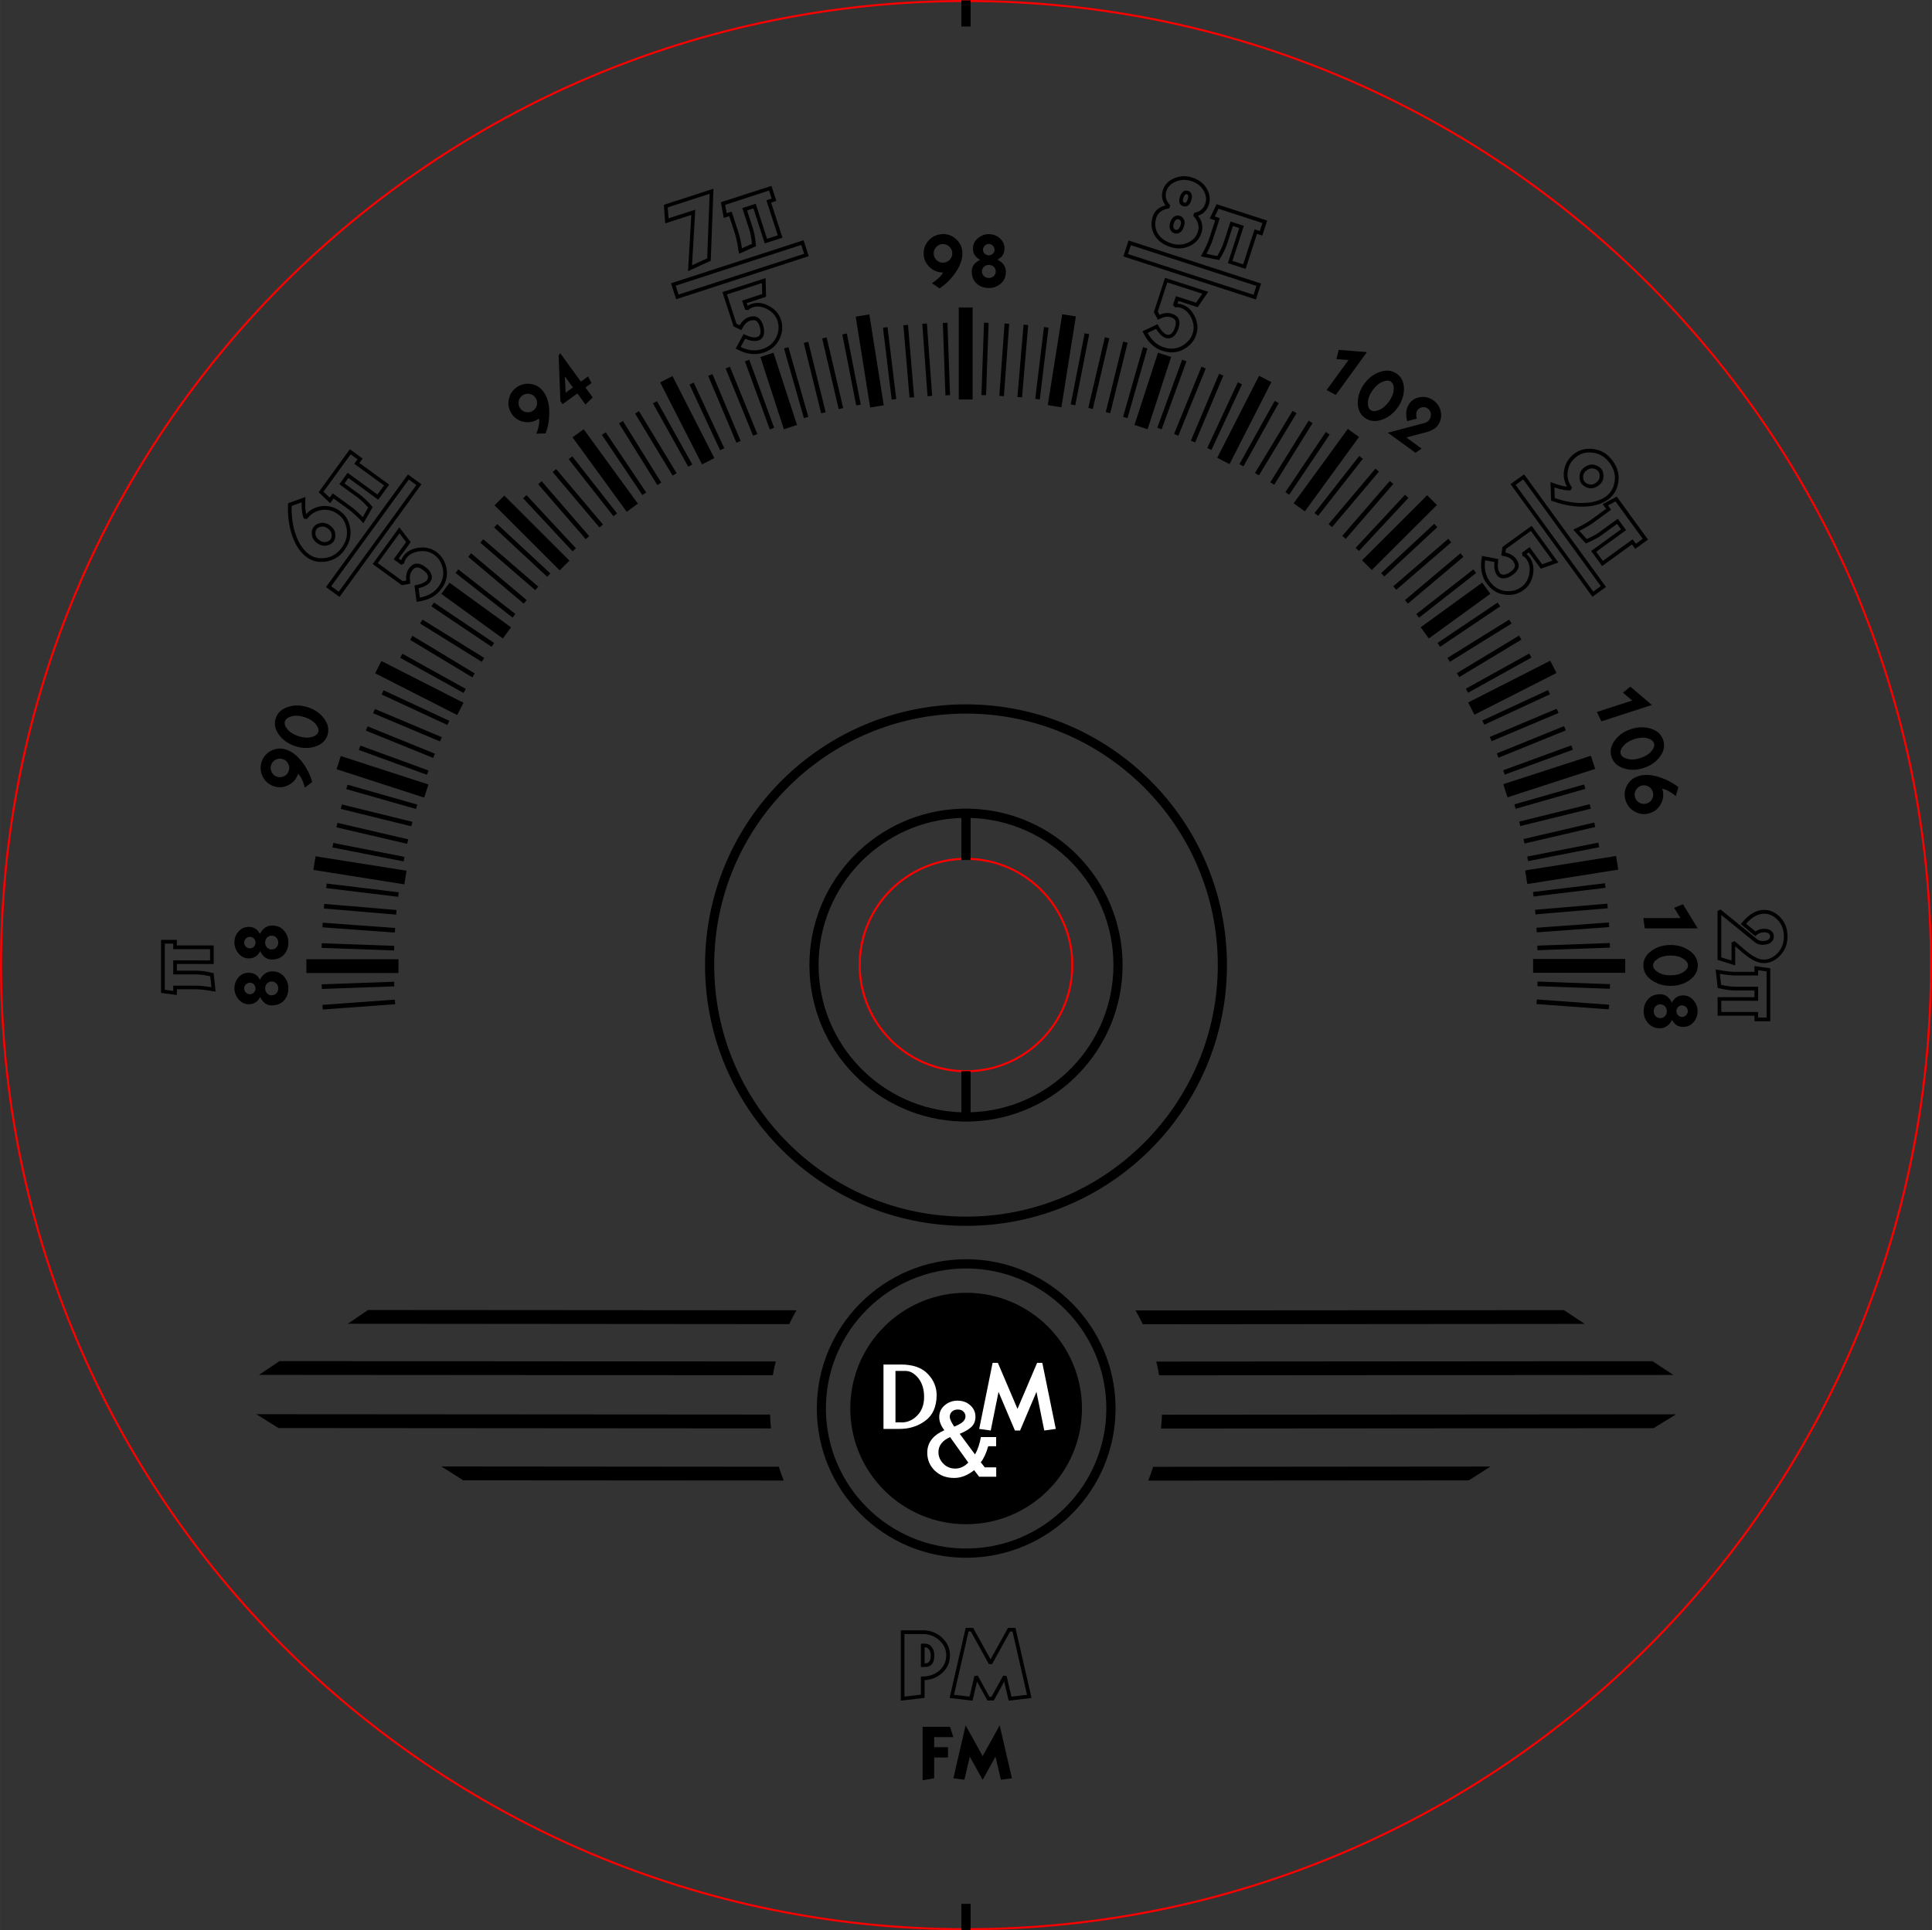 <?xml version="1.0" encoding="UTF-8"?>
<!DOCTYPE svg PUBLIC "-//W3C//DTD SVG 1.1//EN" "http://www.w3.org/Graphics/SVG/1.1/DTD/svg11.dtd">
<!-- Creator: CorelDRAW 2017 -->
<svg xmlns="http://www.w3.org/2000/svg" xml:space="preserve" width="2.916in" height="2.914in" version="1.1" style="shape-rendering:geometricPrecision; text-rendering:geometricPrecision; image-rendering:optimizeQuality; fill-rule:evenodd; clip-rule:evenodd"
viewBox="0 0 267.86 267.68"
 xmlns:xlink="http://www.w3.org/1999/xlink">
 <rect x="0" y="0" width="267.86" height="267.68" fill="#333333" stroke="none"/>
 <defs>
  <style type="text/css">
   <![CDATA[
    .str0 {stroke:red;stroke-width:0.28;stroke-miterlimit:2.613}
    .fil0 {fill:none}
    .fil1 {fill:black}
    .fil2 {fill:white}
   ]]>
  </style>
 </defs>
 <g id="Layer_x0020_1">
  <path class="fil0 str0" d="M133.93 0.14c-73.84,0 -133.79,59.91 -133.79,133.7 0,73.79 59.95,133.7 133.79,133.7 73.84,0 133.79,-59.91 133.79,-133.7 0,-73.79 -59.95,-133.7 -133.79,-133.7z"/>
  <path class="fil0 str0" d="M133.93 119.1c-8.14,0 -14.74,6.6 -14.74,14.73 0,8.13 6.61,14.73 14.74,14.73 8.14,0 14.74,-6.6 14.74,-14.73 0,-8.13 -6.61,-14.73 -14.74,-14.73z"/>
  <path class="fil1" d="M133.93 97.68c19.97,0 36.18,16.2 36.18,36.16 0,19.96 -16.21,36.16 -36.18,36.16 -19.97,0 -36.18,-16.2 -36.18,-36.16 0,-19.96 16.21,-36.16 36.18,-36.16zm0 1.28c-19.27,0 -34.91,15.63 -34.91,34.88 0,19.25 15.64,34.88 34.91,34.88 19.27,0 34.91,-15.63 34.91,-34.88 0,-19.25 -15.64,-34.88 -34.91,-34.88zm-0.64 56.57c-11.69,-0.34 -21.07,-9.93 -21.07,-21.69 0,-11.76 9.38,-21.35 21.07,-21.69l0 -0.01 1.28 0 0 0.01c11.69,0.34 21.07,9.93 21.07,21.69 0,11.76 -9.38,21.35 -21.07,21.69l0 0.01 -1.28 0 0 -0.01zm0 -42.1c-10.98,0.34 -19.8,9.35 -19.8,20.41 0,11.06 8.81,20.07 19.8,20.41l0 -5.7 1.28 0 0 5.7c10.98,-0.34 19.8,-9.35 19.8,-20.41 0,-11.06 -8.81,-20.07 -19.8,-20.41l0 5.84 -1.28 0 0 -5.84zm0 -113.38l1.28 0 0 3.62 -1.28 0 0 -3.62zm0 263.97l1.28 0 0 3.62 -1.28 0 0 -3.62zm92.04 -131.03l0 1.91 -12.77 0 0 -1.91 12.77 0zm-2.27 -5.06l0.05 0.64 -10.04 0.73 -0.05 -0.64 10.04 -0.73zm0.13 2.85l0.02 0.64 -10.05 0.36 -0.02 -0.64 10.05 -0.36zm-0.08 8.55l-0.05 0.64 -10.04 -0.73 0.05 -0.64 10.04 0.73zm0.11 -2.85l-0.02 0.64 -10.05 -0.36 0.02 -0.64 10.05 0.36zm0.84 -17.77l0.3 1.89 -12.61 2 -0.3 -1.89 12.61 -2zm-3.03 -4.64l0.15 0.62 -9.81 2.29 -0.15 -0.62 9.81 -2.29zm0.57 2.79l0.12 0.63 -9.86 1.93 -0.12 -0.63 9.86 -1.93zm1.26 8.46l0.05 0.64 -10.03 0.85 -0.05 -0.64 10.03 -0.85zm-0.34 -2.83l0.08 0.63 -9.98 1.21 -0.08 -0.63 9.98 -1.21zm-1.95 -17.68l0.59 1.82 -12.15 3.94 -0.59 -1.82 12.15 -3.94zm-3.72 -4.11l0.24 0.59 -9.33 3.79 -0.24 -0.59 9.33 -3.79zm1 2.67l0.22 0.6 -9.44 3.45 -0.22 -0.6 9.44 -3.45zm2.56 8.16l0.15 0.62 -9.78 2.41 -0.15 -0.62 9.78 -2.41zm-0.78 -2.74l0.18 0.61 -9.67 2.76 -0.18 -0.61 9.67 -2.76zm-4.7 -17.16l0.87 1.7 -11.38 5.79 -0.87 -1.7 11.38 -5.79zm-4.32 -3.48l0.33 0.55 -8.62 5.2 -0.33 -0.55 8.62 -5.21zm1.41 2.48l0.31 0.56 -8.79 4.88 -0.31 -0.56 8.79 -4.88zm3.81 7.66l0.25 0.59 -9.28 3.91 -0.25 -0.59 9.28 -3.91zm-1.2 -2.59l0.27 0.58 -9.12 4.23 -0.27 -0.58 9.12 -4.23zm-16.76 -27.02l1.35 1.35 -9.03 9.02 -1.35 -1.35 9.03 -9.02zm-5.18 -1.98l0.48 0.42 -6.59 7.61 -0.48 -0.42 6.59 -7.61zm2.11 1.92l0.47 0.43 -6.85 7.36 -0.47 -0.43 6.85 -7.36zm5.99 6.11l0.42 0.48 -7.62 6.58 -0.42 -0.48 7.62 -6.58zm-1.94 -2.09l0.43 0.47 -7.36 6.84 -0.43 -0.47 7.36 -6.84zm-11.98 -13.16l1.55 1.12 -7.51 10.32 -1.55 -1.12 7.51 -10.32zm-5.43 -1.14l0.54 0.34 -5.32 8.55 -0.54 -0.34 5.32 -8.55zm2.38 1.57l0.53 0.36 -5.61 8.34 -0.53 -0.36 5.61 -8.34zm6.87 5.09l0.49 0.41 -6.49 7.69 -0.49 -0.41 6.49 -7.69zm-2.24 -1.76l0.5 0.39 -6.2 7.91 -0.5 -0.39 6.2 -7.91zm-13.89 -11.12l1.71 0.87 -5.8 11.37 -1.71 -0.87 5.8 -11.37zm-5.54 -0.28l0.59 0.25 -3.91 9.27 -0.59 -0.25 3.91 -9.27zm2.6 1.18l0.58 0.27 -4.24 9.11 -0.58 -0.27 4.24 -9.11zm7.59 3.96l0.55 0.33 -5.21 8.61 -0.55 -0.33 5.21 -8.61zm-2.49 -1.39l0.56 0.31 -4.88 8.78 -0.56 -0.31 4.89 -8.78zm-29.45 -12.01l1.89 0.3 -2 12.6 -1.89 -0.3 2 -12.6zm-5.36 1.45l0.64 0.05 -0.85 10.03 -0.64 -0.05 0.85 -10.03zm2.83 0.32l0.63 0.08 -1.21 9.97 -0.63 -0.08 1.21 -9.97zm8.44 1.42l0.62 0.15 -2.29 9.8 -0.62 -0.15 2.29 -9.8zm-2.8 -0.55l0.63 0.12 -1.93 9.86 -0.63 -0.12 1.93 -9.86zm-89.19 36.14l1.13 -1.55 8.53 6.19 -1.13 1.55 -8.53 -6.19zm-2.95 4.11l0.34 -0.54 8.55 5.31 -0.34 0.54 -8.55 -5.31zm1.57 -2.38l0.36 -0.53 8.34 5.61 -0.36 0.53 -8.34 -5.61zm5.1 -6.87l0.41 -0.49 7.7 6.49 -0.41 0.49 -7.7 -6.49zm-1.76 2.24l0.39 -0.5 7.91 6.19 -0.39 0.5 -7.91 -6.2zm142.35 1.34l1.13 1.55 -8.53 6.19 -1.13 -1.55 8.53 -6.19zm-3.01 -4.07l0.41 0.49 -7.7 6.49 -0.41 -0.49 7.7 -6.49zm1.78 2.23l0.39 0.5 -7.91 6.2 -0.39 -0.5 7.91 -6.19zm4.96 6.97l0.34 0.54 -8.55 5.31 -0.34 -0.54 8.55 -5.31zm-1.59 -2.37l0.36 0.53 -8.34 5.61 -0.36 -0.53 8.34 -5.61zm-47.09 -34.65l1.82 0.59 -3.26 10.02 -1.82 -0.59 3.26 -10.02zm-4.83 -1.53l0.62 0.15 -2.41 9.77 -0.62 -0.15 2.41 -9.77zm2.75 0.76l0.61 0.18 -2.76 9.66 -0.61 -0.18 2.76 -9.66zm8.11 2.72l0.59 0.24 -3.8 9.32 -0.59 -0.24 3.8 -9.32zm-2.68 -0.98l0.6 0.22 -3.45 9.44 -0.6 -0.22 3.45 -9.44zm-58.48 -0.37l1.82 -0.59 3.26 10.02 -1.82 0.59 -3.26 -10.02zm-4.81 1.6l0.59 -0.24 3.8 9.32 -0.59 0.24 -3.8 -9.32zm2.67 -1l0.6 -0.22 3.45 9.44 -0.6 0.22 -3.45 -9.44zm8.16 -2.56l0.62 -0.15 2.41 9.77 -0.62 0.15 -2.41 -9.77zm-2.74 0.78l0.61 -0.18 2.76 9.66 -0.61 0.18 -2.76 -9.66zm9.94 -4.42l1.89 -0.3 2 12.6 -1.89 0.3 -2 -12.6zm-4.65 3.03l0.62 -0.15 2.29 9.8 -0.62 0.15 -2.29 -9.8zm2.79 -0.57l0.63 -0.12 1.93 9.86 -0.63 0.12 -1.93 -9.86zm8.47 -1.26l0.64 -0.05 0.85 10.03 -0.64 0.05 -0.85 -10.03zm-2.83 0.34l0.63 -0.08 1.21 9.97 -0.63 0.08 -1.21 -9.97zm-30.89 7.58l1.71 -0.87 5.8 11.37 -1.71 0.87 -5.8 -11.37zm-3.48 4.32l0.55 -0.33 5.21 8.61 -0.55 0.33 -5.21 -8.61zm2.48 -1.41l0.56 -0.31 4.89 8.78 -0.56 0.31 -4.89 -8.78zm7.66 -3.81l0.59 -0.25 3.91 9.27 -0.59 0.25 -3.91 -9.27zm-2.59 1.2l0.58 -0.27 4.24 9.11 -0.58 0.27 -4.24 -9.11zm-16.22 7.32l1.55 -1.12 7.51 10.32 -1.55 1.12 -7.51 -10.32zm-2.76 4.81l0.49 -0.41 6.49 7.69 -0.49 0.41 -6.49 -7.69zm2.23 -1.78l0.5 -0.39 6.2 7.91 -0.5 0.39 -6.2 -7.91zm6.97 -4.96l0.54 -0.34 5.32 8.55 -0.54 0.34 -5.32 -8.55zm-2.37 1.59l0.53 -0.36 5.61 8.34 -0.53 0.36 -5.61 -8.34zm-14.88 9.77l1.35 -1.35 9.03 9.02 -1.35 1.35 -9.03 -9.02zm-1.98 5.18l0.42 -0.48 7.62 6.58 -0.42 0.48 -7.62 -6.58zm1.92 -2.11l0.43 -0.47 7.36 6.84 -0.43 0.47 -7.36 -6.84zm6.11 -5.99l0.48 -0.42 6.59 7.61 -0.48 0.42 -6.59 -7.61zm-2.09 1.94l0.47 -0.43 6.85 7.36 -0.47 0.43 -6.85 -7.36zm60.4 -26.46l1.92 0 0 12.76 -1.92 0 0 -12.76zm-5.06 2.27l0.64 -0.05 0.73 10.04 -0.64 0.05 -0.73 -10.04zm2.85 -0.13l0.64 -0.02 0.36 10.04 -0.64 0.02 -0.36 -10.04zm8.56 0.08l0.64 0.05 -0.73 10.04 -0.64 -0.05 0.73 -10.04zm-2.85 -0.11l0.64 0.02 -0.36 10.04 -0.64 -0.02 0.36 -10.04zm-84.42 48.62l0.87 -1.7 11.38 5.79 -0.87 1.7 -11.38 -5.79zm-0.28 5.54l0.25 -0.59 9.28 3.91 -0.25 0.59 -9.28 -3.91zm1.18 -2.6l0.27 -0.58 9.12 4.23 -0.27 0.58 -9.12 -4.23zm3.96 -7.58l0.33 -0.55 8.62 5.21 -0.33 0.55 -8.62 -5.2zm-1.39 2.49l0.31 -0.56 8.79 4.88 -0.31 0.56 -8.79 -4.88zm-8.82 15.45l0.59 -1.82 12.15 3.94 -0.59 1.82 -12.15 -3.94zm0.59 5.51l0.15 -0.62 9.78 2.41 -0.15 0.62 -9.78 -2.41zm0.76 -2.75l0.18 -0.61 9.67 2.76 -0.18 0.61 -9.67 -2.76zm2.72 -8.11l0.24 -0.59 9.33 3.79 -0.24 0.59 -9.33 -3.79zm-0.98 2.68l0.22 -0.6 9.44 3.45 -0.22 0.6 -9.44 -3.45zm-7.27 30.94l0 -1.91 12.77 0 0 1.91 -12.77 0zm2.27 5.06l-0.05 -0.64 10.04 -0.73 0.05 0.64 -10.04 0.73zm-0.13 -2.85l-0.02 -0.64 10.05 -0.36 0.02 0.64 -10.05 0.36zm0.08 -8.55l0.05 -0.64 10.04 0.73 -0.05 0.64 -10.04 -0.73zm-0.11 2.85l0.02 -0.64 10.05 0.36 -0.02 0.64 -10.05 -0.36zm-1.14 -10.81l0.3 -1.89 12.61 2 -0.3 1.89 -12.61 -2zm1.45 5.35l0.05 -0.64 10.03 0.85 -0.05 0.64 -10.03 -0.85zm0.32 -2.83l0.08 -0.63 9.98 1.21 -0.08 0.63 -9.98 -1.21zm1.42 -8.43l0.15 -0.62 9.81 2.29 -0.15 0.62 -9.81 -2.29zm-0.55 2.8l0.12 -0.63 9.87 1.93 -0.12 0.63 -9.87 -1.93zm189.3 11.22l-7.35 0 -0.2 -1.43 5.15 0 -0.88 -1.43 1.23 -0.48 2.05 3.35zm-3.77 7.97c-1.02,0 -1.9,-0.27 -2.65,-0.81 -0.75,-0.54 -1.12,-1.22 -1.12,-2.03 0,-0.81 0.37,-1.48 1.12,-2.02 0.75,-0.54 1.63,-0.81 2.65,-0.81 1.02,0 1.9,0.27 2.65,0.81 0.75,0.54 1.12,1.22 1.12,2.02 0,0.81 -0.37,1.48 -1.12,2.03 -0.75,0.54 -1.63,0.81 -2.65,0.81zm2.42 -2.84c0,-0.34 -0.23,-0.66 -0.69,-0.94 -0.46,-0.29 -1.03,-0.43 -1.73,-0.43 -0.7,0 -1.28,0.14 -1.74,0.43 -0.46,0.29 -0.69,0.6 -0.69,0.94 0,0.35 0.23,0.66 0.69,0.95 0.46,0.29 1.04,0.43 1.74,0.43 0.7,0 1.28,-0.14 1.73,-0.43 0.46,-0.29 0.69,-0.6 0.69,-0.95zm1.32 6.36c0,0.59 -0.19,1.11 -0.57,1.53 -0.38,0.43 -0.85,0.64 -1.42,0.64 -0.71,0 -1.22,-0.32 -1.54,-0.97 -0.41,0.77 -0.98,1.16 -1.7,1.16 -0.68,0 -1.22,-0.24 -1.63,-0.71 -0.41,-0.47 -0.61,-1.02 -0.61,-1.63 0,-0.69 0.21,-1.26 0.62,-1.71 0.41,-0.45 0.97,-0.67 1.69,-0.67 0.68,0 1.22,0.39 1.6,1.17 0.34,-0.67 0.86,-1.01 1.56,-1.01 0.58,0 1.06,0.23 1.44,0.69 0.38,0.46 0.57,0.96 0.57,1.52zm-1.35 0c0,-0.22 -0.08,-0.41 -0.24,-0.57 -0.16,-0.16 -0.34,-0.24 -0.56,-0.24 -0.22,0 -0.4,0.08 -0.55,0.23 -0.15,0.16 -0.23,0.35 -0.23,0.57 0,0.23 0.08,0.42 0.23,0.57 0.15,0.16 0.33,0.23 0.55,0.23 0.21,0 0.4,-0.08 0.56,-0.24 0.16,-0.16 0.24,-0.35 0.24,-0.57zm-2.91 0c0,-0.27 -0.09,-0.49 -0.26,-0.68 -0.17,-0.18 -0.38,-0.28 -0.63,-0.28 -0.27,0 -0.49,0.09 -0.67,0.28 -0.17,0.18 -0.26,0.41 -0.26,0.68 0,0.27 0.09,0.5 0.26,0.68 0.18,0.18 0.4,0.27 0.67,0.27 0.24,0 0.45,-0.09 0.63,-0.27 0.17,-0.18 0.26,-0.41 0.26,-0.68zm-103.17 99.23l3.78 0 0.46 1.43 -2.65 0 0 1.4 1.92 0 0 1.43 -1.92 0 0 2.88 -1.6 0.28 0 -7.43zm8.3 7.34l-1.77 -3.2 -0.75 3.2 -1.53 -0.2 1.7 -7.34 2.36 4.27 2.36 -4.27 1.7 7.34 -1.53 0.2 -0.75 -3.2 -1.77 3.2zm92.79 -149.04l-6.99 2.27 -0.63 -1.3 4.9 -1.59 -1.28 -1.09 1.02 -0.84 2.99 2.55zm-1.13 8.74c-0.97,0.31 -1.9,0.33 -2.77,0.04 -0.88,-0.29 -1.44,-0.81 -1.69,-1.58 -0.25,-0.77 -0.1,-1.52 0.44,-2.27 0.54,-0.75 1.3,-1.28 2.27,-1.59 0.97,-0.32 1.9,-0.33 2.77,-0.05 0.88,0.28 1.44,0.81 1.69,1.58 0.25,0.77 0.1,1.53 -0.44,2.27 -0.54,0.75 -1.3,1.28 -2.27,1.59zm1.42 -3.45c-0.11,-0.33 -0.42,-0.55 -0.94,-0.69 -0.52,-0.13 -1.12,-0.09 -1.78,0.13 -0.67,0.22 -1.17,0.53 -1.52,0.95 -0.35,0.41 -0.47,0.79 -0.36,1.11 0.11,0.33 0.42,0.56 0.95,0.69 0.53,0.13 1.12,0.09 1.79,-0.13 0.66,-0.22 1.17,-0.53 1.51,-0.94 0.35,-0.41 0.47,-0.79 0.36,-1.11zm-3.92 7.96c-0.23,-0.7 -0.18,-1.38 0.16,-2.04 0.33,-0.66 0.85,-1.1 1.55,-1.33 0.82,-0.27 1.76,-0.24 2.81,0.08 1.05,0.32 1.98,0.79 2.79,1.43l-0.35 1.23c-0.75,-0.6 -1.39,-0.94 -1.89,-1 0.23,0.7 0.18,1.38 -0.16,2.04 -0.33,0.66 -0.84,1.1 -1.54,1.33 -0.7,0.23 -1.38,0.17 -2.04,-0.17 -0.66,-0.34 -1.1,-0.86 -1.33,-1.56zm1.31 -0.43c0.11,0.34 0.32,0.59 0.64,0.75 0.32,0.16 0.65,0.19 0.98,0.08 0.34,-0.11 0.59,-0.32 0.75,-0.64 0.16,-0.32 0.19,-0.65 0.08,-0.98 -0.11,-0.34 -0.32,-0.59 -0.64,-0.75 -0.32,-0.16 -0.64,-0.19 -0.98,-0.08 -0.34,0.11 -0.59,0.32 -0.75,0.64 -0.16,0.32 -0.19,0.64 -0.08,0.98zm-37.18 -61.76l-4.32 5.94 -1.27 -0.68 3.03 -4.16 -1.68 -0.13 0.33 -1.28 3.92 0.31zm4.23 7.73c-0.6,0.83 -1.34,1.38 -2.22,1.67 -0.88,0.29 -1.65,0.19 -2.3,-0.28 -0.65,-0.47 -0.98,-1.17 -0.98,-2.1 0,-0.92 0.3,-1.8 0.9,-2.62 0.6,-0.83 1.34,-1.38 2.22,-1.67 0.88,-0.29 1.64,-0.19 2.3,0.28 0.65,0.47 0.98,1.17 0.98,2.1 0,0.92 -0.3,1.8 -0.9,2.62zm-0.88 -3.62c-0.28,-0.2 -0.67,-0.2 -1.17,-0 -0.5,0.2 -0.96,0.58 -1.37,1.15 -0.41,0.57 -0.64,1.12 -0.67,1.66 -0.04,0.54 0.08,0.91 0.36,1.11 0.28,0.2 0.67,0.2 1.17,0 0.5,-0.2 0.96,-0.59 1.37,-1.15 0.41,-0.56 0.63,-1.12 0.67,-1.65 0.04,-0.54 -0.09,-0.91 -0.37,-1.11zm2.5 3.06c0.38,-0.53 0.91,-0.84 1.57,-0.93 0.66,-0.09 1.27,0.07 1.84,0.48 0.53,0.39 0.86,0.92 0.99,1.59 0.12,0.67 -0.02,1.29 -0.42,1.85 -0.26,0.36 -0.7,0.65 -1.31,0.87l-3.06 0.81 2.12 1.54 -0.85 0.58 -3.83 -2.78 4.99 -1.32c0.31,-0.06 0.56,-0.21 0.73,-0.44 0.2,-0.27 0.28,-0.56 0.24,-0.87 -0.04,-0.31 -0.18,-0.55 -0.42,-0.72 -0.23,-0.17 -0.48,-0.23 -0.76,-0.18 -0.28,0.04 -0.5,0.18 -0.66,0.4 -0.21,0.28 -0.24,0.68 -0.11,1.18l-1.33 0.34c-0.25,-0.98 -0.16,-1.78 0.28,-2.38zm-64.63 -23.54c0.74,0 1.37,0.26 1.9,0.78 0.53,0.52 0.79,1.15 0.79,1.89 0,0.86 -0.31,1.74 -0.94,2.65 -0.62,0.91 -1.36,1.64 -2.22,2.21l-1.06 -0.71c0.8,-0.53 1.32,-1.03 1.54,-1.49 -0.74,0 -1.37,-0.26 -1.9,-0.78 -0.53,-0.52 -0.79,-1.14 -0.79,-1.87 0,-0.74 0.26,-1.37 0.79,-1.89 0.53,-0.52 1.16,-0.78 1.9,-0.78zm0 1.39c-0.36,0 -0.66,0.13 -0.91,0.38 -0.25,0.25 -0.38,0.55 -0.38,0.91 0,0.36 0.13,0.66 0.38,0.91 0.25,0.25 0.55,0.38 0.91,0.38 0.36,0 0.66,-0.13 0.91,-0.38 0.25,-0.25 0.38,-0.55 0.38,-0.91 0,-0.36 -0.13,-0.66 -0.38,-0.91 -0.25,-0.25 -0.55,-0.38 -0.91,-0.38zm6.36 -1.37c0.6,0 1.11,0.19 1.53,0.57 0.43,0.38 0.64,0.85 0.64,1.41 0,0.71 -0.32,1.22 -0.97,1.54 0.77,0.41 1.16,0.98 1.16,1.7 0,0.68 -0.24,1.22 -0.71,1.63 -0.47,0.41 -1.02,0.61 -1.64,0.61 -0.69,0 -1.26,-0.21 -1.71,-0.62 -0.45,-0.41 -0.67,-0.97 -0.67,-1.69 0,-0.68 0.39,-1.22 1.17,-1.6 -0.67,-0.34 -1.01,-0.86 -1.01,-1.55 0,-0.58 0.23,-1.06 0.69,-1.44 0.46,-0.38 0.96,-0.57 1.52,-0.57zm0 1.35c-0.22,0 -0.41,0.08 -0.57,0.24 -0.16,0.16 -0.24,0.34 -0.24,0.56 0,0.22 0.08,0.4 0.23,0.55 0.16,0.15 0.35,0.23 0.57,0.23 0.23,0 0.42,-0.08 0.57,-0.23 0.16,-0.15 0.23,-0.33 0.23,-0.55 0,-0.21 -0.08,-0.4 -0.24,-0.56 -0.16,-0.16 -0.35,-0.24 -0.57,-0.24zm0 2.91c-0.27,0 -0.49,0.09 -0.68,0.26 -0.18,0.17 -0.28,0.38 -0.28,0.63 0,0.27 0.09,0.49 0.28,0.66 0.18,0.17 0.41,0.26 0.68,0.26 0.27,0 0.5,-0.09 0.68,-0.26 0.18,-0.17 0.27,-0.4 0.27,-0.66 0,-0.24 -0.09,-0.45 -0.27,-0.63 -0.18,-0.17 -0.41,-0.26 -0.68,-0.26zm-100.83 68.93c0.23,-0.7 0.67,-1.22 1.33,-1.56 0.66,-0.34 1.34,-0.39 2.04,-0.17 0.82,0.27 1.56,0.84 2.23,1.71 0.67,0.87 1.14,1.8 1.41,2.79l-1 0.79c-0.26,-0.93 -0.58,-1.57 -0.95,-1.92 -0.23,0.7 -0.67,1.22 -1.33,1.56 -0.66,0.34 -1.33,0.4 -2.02,0.17 -0.7,-0.23 -1.22,-0.67 -1.55,-1.33 -0.33,-0.66 -0.39,-1.34 -0.16,-2.04zm1.32 0.43c-0.11,0.34 -0.08,0.66 0.08,0.98 0.16,0.32 0.41,0.53 0.75,0.64 0.34,0.11 0.67,0.08 0.98,-0.08 0.32,-0.16 0.53,-0.41 0.64,-0.75 0.11,-0.34 0.08,-0.66 -0.08,-0.98 -0.16,-0.32 -0.41,-0.53 -0.75,-0.64 -0.34,-0.11 -0.67,-0.08 -0.98,0.08 -0.32,0.16 -0.53,0.41 -0.64,0.75zm5.1 -8.01c0.97,0.31 1.73,0.85 2.27,1.59 0.54,0.75 0.69,1.51 0.44,2.27 -0.25,0.77 -0.81,1.29 -1.69,1.58 -0.88,0.28 -1.8,0.27 -2.77,-0.05 -0.97,-0.32 -1.73,-0.85 -2.27,-1.59 -0.54,-0.75 -0.69,-1.5 -0.44,-2.27 0.25,-0.77 0.81,-1.29 1.69,-1.58 0.88,-0.29 1.8,-0.27 2.77,0.04zm-3.18 1.95c-0.11,0.33 0.01,0.7 0.36,1.11 0.35,0.41 0.85,0.73 1.51,0.94 0.67,0.22 1.26,0.26 1.79,0.13 0.53,-0.13 0.84,-0.36 0.95,-0.69 0.11,-0.33 -0.01,-0.7 -0.36,-1.12 -0.35,-0.42 -0.85,-0.73 -1.52,-0.95 -0.66,-0.22 -1.26,-0.26 -1.78,-0.13 -0.52,0.13 -0.84,0.36 -0.95,0.69zm32.1 -46.31c0.6,-0.43 1.26,-0.59 1.99,-0.48 0.73,0.11 1.31,0.47 1.75,1.07 0.51,0.7 0.77,1.59 0.8,2.69 0.03,1.1 -0.14,2.13 -0.5,3.09l-1.28 0.05c0.34,-0.91 0.46,-1.61 0.36,-2.11 -0.6,0.43 -1.26,0.59 -1.99,0.48 -0.73,-0.11 -1.31,-0.46 -1.74,-1.05 -0.43,-0.6 -0.59,-1.26 -0.47,-1.99 0.12,-0.73 0.48,-1.31 1.08,-1.75zm0.81 1.12c-0.29,0.21 -0.46,0.49 -0.51,0.84 -0.06,0.35 0.02,0.67 0.23,0.96 0.21,0.29 0.49,0.46 0.84,0.51 0.35,0.06 0.67,-0.02 0.96,-0.23 0.29,-0.21 0.46,-0.49 0.51,-0.84 0.06,-0.35 -0.02,-0.67 -0.23,-0.96 -0.21,-0.29 -0.49,-0.46 -0.84,-0.51 -0.35,-0.06 -0.67,0.02 -0.96,0.23zm5.28 0.82l-0.25 -6.37 0.22 -0.32 2.87 3.95 1 -0.73 0.47 0.93 -0.84 0.61 1.01 1.38 -1.01 0.98 -1.12 -1.54 -2.05 1.49 -0.28 -0.38zm0.72 -1.21l1.01 -0.73 -1.11 -1.53 0.1 2.26zm-45.92 82.61c0,-0.59 0.19,-1.11 0.57,-1.53 0.38,-0.43 0.85,-0.64 1.42,-0.64 0.71,0 1.22,0.32 1.54,0.97 0.41,-0.77 0.98,-1.16 1.71,-1.16 0.68,0 1.22,0.24 1.63,0.71 0.41,0.47 0.61,1.02 0.61,1.63 0,0.69 -0.21,1.26 -0.62,1.71 -0.41,0.45 -0.97,0.67 -1.69,0.67 -0.68,0 -1.22,-0.39 -1.6,-1.17 -0.34,0.67 -0.86,1.01 -1.56,1.01 -0.58,0 -1.06,-0.23 -1.44,-0.69 -0.38,-0.46 -0.57,-0.96 -0.57,-1.52zm4.26 0c0,0.27 0.09,0.49 0.26,0.68 0.17,0.18 0.38,0.28 0.63,0.28 0.27,0 0.49,-0.09 0.67,-0.28 0.17,-0.18 0.26,-0.41 0.26,-0.68 0,-0.27 -0.09,-0.5 -0.26,-0.68 -0.17,-0.18 -0.4,-0.27 -0.67,-0.27 -0.24,0 -0.45,0.09 -0.63,0.27 -0.17,0.18 -0.26,0.41 -0.26,0.68zm-2.91 0c0,0.22 0.08,0.41 0.24,0.57 0.16,0.16 0.34,0.24 0.56,0.24 0.22,0 0.4,-0.08 0.55,-0.23 0.15,-0.16 0.23,-0.35 0.23,-0.57 0,-0.23 -0.08,-0.42 -0.23,-0.57 -0.15,-0.16 -0.34,-0.23 -0.55,-0.23 -0.21,0 -0.4,0.08 -0.56,0.24 -0.16,0.16 -0.24,0.35 -0.24,0.57zm-1.35 -6.36c0,-0.59 0.19,-1.11 0.57,-1.53 0.38,-0.43 0.85,-0.64 1.42,-0.64 0.71,0 1.22,0.32 1.54,0.97 0.41,-0.77 0.98,-1.16 1.71,-1.16 0.68,0 1.22,0.24 1.63,0.71 0.41,0.47 0.61,1.02 0.61,1.63 0,0.69 -0.21,1.26 -0.62,1.71 -0.41,0.45 -0.97,0.67 -1.69,0.67 -0.68,0 -1.22,-0.39 -1.6,-1.17 -0.34,0.67 -0.86,1.01 -1.56,1.01 -0.58,0 -1.06,-0.23 -1.44,-0.69 -0.38,-0.46 -0.57,-0.96 -0.57,-1.52zm4.26 0c0,0.27 0.09,0.49 0.26,0.68 0.17,0.18 0.38,0.28 0.63,0.28 0.27,0 0.49,-0.09 0.67,-0.28 0.17,-0.18 0.26,-0.41 0.26,-0.68 0,-0.27 -0.09,-0.5 -0.26,-0.68 -0.17,-0.18 -0.4,-0.27 -0.67,-0.27 -0.24,0 -0.45,0.09 -0.63,0.27 -0.17,0.18 -0.26,0.41 -0.26,0.68zm-2.91 0c0,0.22 0.08,0.41 0.24,0.57 0.16,0.16 0.34,0.24 0.56,0.24 0.22,0 0.4,-0.08 0.55,-0.23 0.15,-0.16 0.23,-0.35 0.23,-0.57 0,-0.23 -0.08,-0.42 -0.23,-0.57 -0.15,-0.16 -0.34,-0.23 -0.55,-0.23 -0.21,0 -0.4,0.08 -0.56,0.24 -0.16,0.16 -0.24,0.35 -0.24,0.57zm91.05 95.38l3.06 0c1.02,0 1.9,0.33 2.63,1 0.74,0.68 1.12,1.5 1.12,2.45 0,1.03 -0.38,1.86 -1.13,2.51 -0.68,0.58 -1.47,0.9 -2.39,0.95l0 2.46 -3.29 0.39 0 -9.77zm0.51 9.19c0,0 2.27,-0.27 2.27,-0.27l0 -2.51 0.25 0c0.89,0 1.67,-0.28 2.31,-0.83 0.63,-0.55 0.95,-1.26 0.95,-2.12 0,-0.81 -0.32,-1.5 -0.95,-2.07 -0.64,-0.58 -1.4,-0.87 -2.29,-0.87 0,0 -2.55,0 -2.55,0l0 8.68zm2.86 -4.1l-0.59 0 0 -3.24 0.59 0c0.37,0 0.69,0.16 0.93,0.5 0.23,0.3 0.34,0.67 0.34,1.1 0,0.57 -0.11,0.97 -0.31,1.22 -0.22,0.27 -0.54,0.42 -0.97,0.42zm0 -0.51c0.25,0 0.44,-0.07 0.57,-0.23 0.14,-0.18 0.2,-0.49 0.2,-0.91 0,-0.31 -0.08,-0.58 -0.24,-0.79 -0.14,-0.19 -0.31,-0.29 -0.53,-0.29l-0.08 0c0,0 0,2.22 0,2.22l0.08 0zm10.96 2.53l-1.44 2.62 -0.89 0 -1.44 -2.62 -0.62 2.65 -3.18 -0.38 2.23 -9.72 1.03 0 2.42 4.37 2.42 -4.37 1.03 0 2.23 9.72 -3.17 0.38 -0.62 -2.65zm1.01 2.09l2.15 -0.26 -2.01 -8.77 -0.33 0 -2.5 4.51 -0.45 0 -2.49 -4.51 -0.33 0c0,0 -2.01,8.77 -2.01,8.77 0,0 2.16,0.26 2.16,0.26l0.66 -2.85 0.47 -0.07 1.62 2.94 0.29 0 1.62 -2.94 0.47 0.07 0.67 2.85zm-110.68 -97.82c-1,-0.18 -1.81,-0.28 -2.42,-0.28l-2.62 0 0 0.8 -2.19 -0.29 0 -7.36 2.19 0 0 0.77 5.11 0 0 2.58 -5.11 -0.01 0 0.93 2.62 0c0.63,0 1.39,0.1 2.3,0.31l0.18 0.04 0.28 2.56 -0.34 -0.06zm-0.24 -0.56c0,0 -0.17,-1.52 -0.17,-1.52 -0.78,-0.17 -1.45,-0.26 -2,-0.26l-3.13 0 0 -1.95c0,0 5.11,0.01 5.11,0.01l0 -1.56 -5.11 0 0 -0.77 -1.17 0c0,0 0,6.4 0,6.4l1.17 0.16 0 -0.73 3.13 0c0.56,0 1.28,0.07 2.17,0.23zm185.64 -70.06l0.36 0.13c0.78,0.29 1.43,0.46 1.94,0.5 -0.4,-0.71 -0.54,-1.47 -0.4,-2.27 0.16,-0.96 0.65,-1.74 1.48,-2.34 0.76,-0.55 1.66,-0.75 2.71,-0.58 1.03,0.17 1.89,0.71 2.56,1.64 0.67,0.93 0.93,1.91 0.76,2.94 -0.16,1.04 -0.63,1.83 -1.39,2.39 -0.87,0.63 -2.01,0.97 -3.42,1 -1.38,0.03 -2.83,-0.23 -4.34,-0.78l-0.16 -0.06 -0.09 -2.57zm0.59 2.21c1.38,0.49 2.71,0.73 3.99,0.69 1.29,-0.03 2.34,-0.33 3.13,-0.91 0.66,-0.48 1.05,-1.16 1.19,-2.05 0.14,-0.9 -0.09,-1.75 -0.67,-2.56 -0.59,-0.81 -1.33,-1.29 -2.23,-1.43 -0.89,-0.15 -1.67,0.02 -2.32,0.49 -0.71,0.52 -1.14,1.18 -1.27,2.01 -0.14,0.82 0.06,1.59 0.57,2.3l-0.18 0.4c-0.55,0.05 -1.3,-0.08 -2.25,-0.41l0.05 1.47zm3.72 -1.98c-0.21,-0.29 -0.31,-0.66 -0.27,-1.12 0.04,-0.46 0.27,-0.86 0.72,-1.18 0.44,-0.32 0.88,-0.42 1.34,-0.31 0.45,0.11 0.78,0.31 0.99,0.6 0.21,0.29 0.3,0.66 0.26,1.12 -0.04,0.46 -0.27,0.85 -0.71,1.17 -0.45,0.32 -0.89,0.42 -1.34,0.32 -0.45,-0.11 -0.77,-0.31 -0.98,-0.6zm0.41 -0.3c0.14,0.2 0.37,0.33 0.68,0.4 0.31,0.07 0.62,-0.01 0.92,-0.23 0.3,-0.22 0.47,-0.48 0.5,-0.8 0.03,-0.32 -0.02,-0.58 -0.16,-0.77 -0.15,-0.2 -0.38,-0.33 -0.69,-0.4 -0.31,-0.07 -0.62,0.01 -0.92,0.23 -0.31,0.22 -0.48,0.49 -0.51,0.81 -0.02,0.32 0.03,0.58 0.17,0.78zm-1.24 6.53c0.92,-0.44 1.63,-0.84 2.12,-1.2l2.12 -1.54 -0.47 -0.65 1.95 -1.05 4.33 5.96 -1.77 1.29 -0.45 -0.62 -4.14 3 -1.52 -2.09 4.14 -3 -0.55 -0.75 -2.12 1.54c-0.51,0.37 -1.19,0.73 -2.04,1.1l-0.17 0.07 -1.74 -1.91 0.31 -0.15zm0.53 0.31c0,0 1.03,1.13 1.03,1.13 0.73,-0.32 1.33,-0.64 1.77,-0.97l2.53 -1.84 1.15 1.58c0,0 -4.14,3 -4.14,3l0.92 1.27 4.13 -3 0.45 0.62 0.95 -0.69c0,0 -3.77,-5.18 -3.77,-5.18l-1.04 0.56 0.43 0.59 -2.53 1.84c-0.45,0.33 -1.08,0.69 -1.89,1.09zm-12.85 7.29c-0.7,-0.96 -0.93,-2.15 -0.68,-3.56l0.05 -0.25 2.25 0.43 -0.03 0.23c-0.09,0.78 -0.03,1.34 0.22,1.68 0.13,0.18 0.31,0.26 0.55,0.26 0.29,-0.01 0.61,-0.15 0.97,-0.41 0.31,-0.22 0.5,-0.45 0.57,-0.7 0.07,-0.23 -0.03,-0.49 -0.25,-0.79 -0.27,-0.37 -0.74,-0.6 -1.38,-0.71l-0.24 -0.04 0.16 -1.19 4.05 -2.94 3.7 5.09 -2.44 0.86c0,0 -1.65,-2.27 -1.65,-2.27 0,0 -0.32,0.24 -0.32,0.24 0.15,0.11 0.29,0.26 0.43,0.45 0.47,0.65 0.63,1.45 0.46,2.39 -0.17,0.93 -0.61,1.65 -1.31,2.16 -0.76,0.55 -1.63,0.76 -2.63,0.62 -1,-0.13 -1.82,-0.65 -2.48,-1.55zm0.41 -0.3c0.57,0.78 1.28,1.23 2.13,1.34 0.86,0.11 1.61,-0.06 2.26,-0.53 0.6,-0.43 0.96,-1.05 1.11,-1.84 0.14,-0.79 0.02,-1.45 -0.37,-2 -0.18,-0.25 -0.37,-0.41 -0.57,-0.48l-0.07 -0.45 1.06 -0.77 1.73 2.38c0,0 1.44,-0.51 1.44,-0.51 0,0 -3,-4.12 -3,-4.12 0,0 -3.46,2.51 -3.46,2.51 0,0 -0.06,0.49 -0.06,0.49 0.68,0.15 1.16,0.45 1.47,0.87 0.34,0.46 0.43,0.87 0.33,1.23 -0.1,0.34 -0.35,0.66 -0.77,0.97 -0.47,0.34 -0.89,0.5 -1.26,0.51 -0.42,0.01 -0.74,-0.15 -0.97,-0.47 -0.28,-0.38 -0.4,-0.98 -0.34,-1.8 0,0 -1.28,-0.24 -1.28,-0.24 -0.15,1.15 0.05,2.12 0.63,2.92zm14.26 2.16l-11.36 -15.63 1.88 -1.36 11.36 15.62 -1.88 1.36zm1.16 -1.48l-10.76 -14.8c0,0 -1.05,0.76 -1.05,0.76l10.76 14.8 1.05 -0.76zm-59.73 -47.06c-1.03,-0.33 -1.76,-0.9 -2.18,-1.67 -0.43,-0.79 -0.5,-1.63 -0.21,-2.54 0.25,-0.78 0.83,-1.3 1.76,-1.54 -0.49,-0.66 -0.61,-1.37 -0.35,-2.15 0.24,-0.74 0.77,-1.28 1.6,-1.62 0.81,-0.33 1.64,-0.36 2.49,-0.08 0.91,0.3 1.57,0.81 1.99,1.55 0.43,0.75 0.52,1.48 0.29,2.2 -0.26,0.79 -0.76,1.3 -1.51,1.54 0.59,0.76 0.74,1.56 0.47,2.39 -0.28,0.85 -0.84,1.47 -1.69,1.84 -0.83,0.36 -1.72,0.4 -2.65,0.09zm0.16 -0.48c0.81,0.26 1.57,0.24 2.29,-0.08 0.71,-0.31 1.18,-0.82 1.41,-1.53 0.25,-0.77 0.03,-1.51 -0.64,-2.21l0.15 -0.43c0.78,-0.12 1.29,-0.55 1.53,-1.29 0.19,-0.58 0.1,-1.18 -0.25,-1.79 -0.36,-0.63 -0.93,-1.06 -1.7,-1.31 -0.73,-0.24 -1.44,-0.21 -2.14,0.07 -0.67,0.28 -1.11,0.71 -1.31,1.31 -0.24,0.73 -0.06,1.38 0.53,1.98l-0.14 0.43c-0.95,0.14 -1.55,0.56 -1.79,1.28 -0.25,0.76 -0.19,1.47 0.17,2.13 0.37,0.67 1,1.14 1.89,1.43zm1.65 -5.16c-0.22,-0.07 -0.36,-0.2 -0.45,-0.37 -0.11,-0.22 -0.12,-0.53 0.01,-0.93 0.14,-0.42 0.33,-0.67 0.54,-0.78 0.17,-0.09 0.37,-0.11 0.59,-0.04 0.26,0.08 0.42,0.25 0.5,0.51 0.06,0.21 0.05,0.48 -0.06,0.82 -0.13,0.41 -0.32,0.65 -0.54,0.76 -0.17,0.09 -0.37,0.1 -0.58,0.03zm0.16 -0.48c0.24,0.08 0.36,-0.11 0.48,-0.47 0.07,-0.21 0.1,-0.39 0.06,-0.52 -0.02,-0.08 -0.08,-0.14 -0.16,-0.17 -0.24,-0.08 -0.37,0.12 -0.49,0.49 -0.11,0.35 -0.12,0.58 0.11,0.66zm-1.38 4.24c-0.25,-0.08 -0.44,-0.26 -0.57,-0.53 -0.11,-0.25 -0.12,-0.58 0.02,-1.01 0.13,-0.39 0.32,-0.64 0.56,-0.78 0.26,-0.15 0.52,-0.18 0.77,-0.09 0.26,0.08 0.45,0.26 0.57,0.53 0.11,0.25 0.12,0.57 -0.01,0.95 -0.14,0.42 -0.34,0.69 -0.57,0.83 -0.26,0.15 -0.52,0.18 -0.78,0.1l-0 -0zm0.16 -0.49c0.12,0.04 0.24,0.02 0.36,-0.05 0.15,-0.09 0.25,-0.27 0.34,-0.54 0.08,-0.24 0.1,-0.43 0.03,-0.59 -0.06,-0.13 -0.14,-0.22 -0.26,-0.26 -0.12,-0.04 -0.24,-0.02 -0.36,0.05 -0.15,0.08 -0.25,0.25 -0.33,0.49 -0.09,0.27 -0.11,0.48 -0.04,0.64 0.06,0.13 0.14,0.22 0.26,0.26l0 0zm3.69 3.4c0.48,-0.9 0.82,-1.63 1.01,-2.21l0.81 -2.49 -0.76 -0.25 0.96 -1.99 7.01 2.27 -0.68 2.08 -0.73 -0.24 -1.58 4.86 -2.46 -0.8 1.58 -4.86 -0.88 -0.29 -0.81 2.49c-0.19,0.6 -0.53,1.29 -1.01,2.09l-0.09 0.15 -2.53 -0.52 0.16 -0.3zm0.61 -0.06c0,0 1.5,0.31 1.5,0.31 0.41,-0.69 0.69,-1.3 0.87,-1.82l0.97 -2.97 1.85 0.6c0,0 -1.59,4.86 -1.59,4.86l1.49 0.48 1.58 -4.86 0.73 0.24 0.36 -1.11c0,0 -6.09,-1.98 -6.09,-1.98l-0.51 1.07 0.69 0.23 -0.97 2.97c-0.17,0.53 -0.47,1.2 -0.89,1.99zm-6.11 13.45c-1.13,-0.37 -2.01,-1.19 -2.64,-2.48l-0.11 -0.23 2.07 -0.98 0.12 0.21c0.39,0.68 0.77,1.1 1.17,1.23 0.21,0.07 0.41,0.03 0.6,-0.11 0.23,-0.17 0.4,-0.48 0.54,-0.91 0.12,-0.36 0.14,-0.66 0.06,-0.9 -0.08,-0.22 -0.31,-0.38 -0.67,-0.49 -0.44,-0.14 -0.95,-0.05 -1.53,0.24l-0.22 0.11 -0.57 -1.05 1.55 -4.76 5.99 1.94 -1.47 2.13c0,0 -2.67,-0.87 -2.67,-0.87 0,0 -0.12,0.38 -0.12,0.38 0.19,0 0.39,0.04 0.61,0.11 0.77,0.25 1.36,0.8 1.78,1.66 0.41,0.85 0.48,1.69 0.21,2.52 -0.29,0.89 -0.87,1.57 -1.76,2.05 -0.88,0.48 -1.86,0.55 -2.92,0.2zm0.16 -0.49c0.92,0.3 1.75,0.24 2.52,-0.17 0.76,-0.41 1.27,-1 1.52,-1.76 0.23,-0.7 0.16,-1.41 -0.19,-2.14 -0.35,-0.72 -0.84,-1.19 -1.48,-1.4 -0.29,-0.1 -0.54,-0.12 -0.74,-0.05l-0.32 -0.32 0.41 -1.25 2.79 0.91c0,0 0.86,-1.25 0.86,-1.25 0,0 -4.85,-1.57 -4.85,-1.57 0,0 -1.32,4.07 -1.32,4.07 0,0 0.24,0.43 0.24,0.43 0.64,-0.27 1.2,-0.32 1.7,-0.16 0.54,0.18 0.86,0.45 0.99,0.8 0.12,0.33 0.11,0.74 -0.05,1.23 -0.18,0.55 -0.43,0.93 -0.72,1.15 -0.33,0.25 -0.69,0.31 -1.06,0.19 -0.44,-0.14 -0.9,-0.56 -1.33,-1.26 0,0 -1.18,0.56 -1.18,0.56 0.55,1.02 1.29,1.68 2.22,1.99zm12.81 -6.63l-18.38 -5.97 0.72 -2.21 18.38 5.97 -0.72 2.21zm0.07 -1.88l-17.41 -5.65c0,0 -0.4,1.23 -0.4,1.23l17.41 5.65 0.4 -1.23zm-126.4 36.59c-0.67,0.93 -1.53,1.47 -2.56,1.63 -1.04,0.17 -1.94,-0.03 -2.7,-0.59 -0.87,-0.63 -1.54,-1.61 -2.01,-2.94 -0.46,-1.31 -0.66,-2.76 -0.6,-4.37l0.01 -0.17 2.41 -0.88 -0.02 0.38c-0.04,0.83 0,1.5 0.12,2 0.55,-0.6 1.23,-0.96 2.04,-1.09 0.96,-0.15 1.85,0.08 2.68,0.68 0.76,0.55 1.23,1.35 1.39,2.39 0.16,1.03 -0.09,2.01 -0.77,2.94zm-0.41 -0.3c0.59,-0.81 0.82,-1.66 0.68,-2.56 -0.14,-0.89 -0.53,-1.58 -1.19,-2.06 -0.71,-0.52 -1.48,-0.71 -2.3,-0.59 -0.82,0.13 -1.49,0.54 -2.01,1.25l-0.44 -0.05c-0.22,-0.51 -0.33,-1.26 -0.31,-2.27 0,0 -1.38,0.5 -1.38,0.5 -0.04,1.47 0.15,2.8 0.57,4.01 0.43,1.22 1.04,2.12 1.83,2.7 0.66,0.48 1.43,0.64 2.32,0.5 0.9,-0.14 1.64,-0.62 2.23,-1.43zm-1.15 -0.83c-0.2,0.27 -0.52,0.46 -0.96,0.55 -0.44,0.08 -0.87,-0.02 -1.31,-0.34 -0.44,-0.32 -0.68,-0.71 -0.73,-1.15 -0.05,-0.45 0.03,-0.81 0.23,-1.08 0.2,-0.28 0.52,-0.47 0.96,-0.56 0.43,-0.09 0.88,0.02 1.32,0.34 0.44,0.32 0.67,0.7 0.73,1.14 0.05,0.45 -0.03,0.81 -0.23,1.09zm-0.41 -0.3c0.13,-0.19 0.17,-0.43 0.14,-0.73 -0.04,-0.31 -0.21,-0.57 -0.52,-0.79 -0.31,-0.22 -0.61,-0.31 -0.92,-0.25 -0.3,0.06 -0.52,0.18 -0.65,0.36 -0.13,0.18 -0.17,0.42 -0.14,0.72 0.04,0.31 0.22,0.57 0.53,0.79 0.3,0.22 0.61,0.31 0.91,0.25 0.3,-0.06 0.52,-0.17 0.65,-0.35zm4.33 -2.5c-0.7,-0.74 -1.3,-1.29 -1.79,-1.64l-2.12 -1.54 -0.47 0.65 -1.6 -1.52 4.33 -5.96 1.77 1.29 -0.45 0.62 4.13 3 -1.52 2.09 -4.13 -3.01 -0.55 0.75 2.12 1.54c0.51,0.37 1.07,0.9 1.67,1.6l0.12 0.14 -1.28 2.24 -0.24 -0.25zm0.13 -0.6c0,0 0.76,-1.33 0.76,-1.33 -0.53,-0.6 -1.02,-1.06 -1.47,-1.39l-2.53 -1.84 1.15 -1.58c0,0 4.13,3.01 4.13,3.01l0.92 -1.26 -4.13 -3 0.45 -0.62 -0.95 -0.69c0,0 -3.77,5.18 -3.77,5.18l0.86 0.82 0.43 -0.59 2.53 1.84c0.45,0.33 1,0.81 1.62,1.46zm10.91 9.96c-0.7,0.96 -1.75,1.55 -3.18,1.75l-0.26 0.04 -0.29 -2.27 0.23 -0.05c0.77,-0.16 1.29,-0.39 1.53,-0.73 0.13,-0.18 0.15,-0.38 0.08,-0.6 -0.09,-0.27 -0.33,-0.53 -0.69,-0.79 -0.31,-0.22 -0.58,-0.34 -0.84,-0.33 -0.24,0.01 -0.45,0.18 -0.67,0.48 -0.27,0.37 -0.35,0.89 -0.25,1.53l0.04 0.24 -1.18 0.22 -4.05 -2.94 3.7 -5.09 1.57 2.05c0,0 -1.65,2.27 -1.65,2.27 0,0 0.32,0.24 0.32,0.24 0.06,-0.18 0.16,-0.36 0.3,-0.55 0.47,-0.65 1.18,-1.05 2.13,-1.18 0.94,-0.13 1.76,0.07 2.46,0.58 0.76,0.55 1.23,1.32 1.41,2.31 0.18,0.99 -0.05,1.93 -0.71,2.84zm-0.41 -0.3c0.57,-0.78 0.77,-1.59 0.62,-2.44 -0.16,-0.85 -0.56,-1.51 -1.21,-1.99 -0.6,-0.43 -1.29,-0.59 -2.09,-0.48 -0.79,0.11 -1.39,0.43 -1.78,0.97 -0.18,0.25 -0.28,0.48 -0.28,0.69l-0.41 0.21 -1.06 -0.77 1.73 -2.38c0,0 -0.93,-1.21 -0.93,-1.21 0,0 -3,4.12 -3,4.12 0,0 3.46,2.51 3.46,2.51 0,0 0.48,-0.09 0.48,-0.09 -0.06,-0.69 0.07,-1.24 0.37,-1.66 0.33,-0.46 0.7,-0.68 1.07,-0.69 0.35,-0.01 0.74,0.12 1.16,0.43 0.47,0.34 0.76,0.69 0.88,1.04 0.14,0.39 0.09,0.75 -0.15,1.07 -0.27,0.38 -0.81,0.68 -1.61,0.88 0,0 0.17,1.29 0.17,1.29 1.14,-0.21 2,-0.7 2.58,-1.5zm-2.35 -14.22l-11.36 15.63 -1.88 -1.36 11.36 -15.62 1.88 1.36zm-1.76 -0.65l-10.76 14.8c0,0 1.05,0.76 1.05,0.76l10.76 -14.8 -1.05 -0.76zm39.17 -36.69l-3.62 1.17 -0.19 -2.57 6.88 -2.23 -0.38 9.99 -3.15 1.44 0.46 -7.8zm0.1 6.98c0,0 2.1,-0.96 2.1,-0.96l0.34 -8.95c0,0 -5.81,1.88 -5.81,1.88l0.11 1.52 3.71 -1.2 -0.45 7.7zm6.45 -1.94c-0.14,-1.01 -0.3,-1.8 -0.48,-2.38l-0.81 -2.49 -0.76 0.25 -0.4 -2.18 7.01 -2.27 0.68 2.08 -0.73 0.24 1.58 4.86 -2.46 0.8 -1.57 -4.86 -0.88 0.29 0.81 2.49c0.19,0.6 0.33,1.35 0.41,2.28l0.02 0.18 -2.35 1.06 -0.05 -0.34zm0.46 -0.41c0,0 1.4,-0.63 1.4,-0.63 -0.08,-0.8 -0.2,-1.46 -0.37,-1.98l-0.97 -2.97 1.86 -0.6c0,0 1.57,4.86 1.57,4.86l1.49 -0.48 -1.58 -4.86 0.73 -0.24 -0.36 -1.11c0,0 -6.09,1.98 -6.09,1.98l0.21 1.16 0.69 -0.23 0.97 2.97c0.17,0.53 0.33,1.24 0.46,2.13zm2.97 14.47c-1.13,0.37 -2.33,0.22 -3.6,-0.45l-0.23 -0.12 1.1 -2.01 0.22 0.1c0.72,0.32 1.27,0.44 1.67,0.31 0.21,-0.07 0.35,-0.22 0.42,-0.44 0.08,-0.27 0.04,-0.62 -0.09,-1.05 -0.12,-0.36 -0.27,-0.62 -0.49,-0.76 -0.2,-0.13 -0.47,-0.12 -0.83,-0.01 -0.44,0.14 -0.8,0.51 -1.1,1.09l-0.11 0.22 -1.08 -0.52 -1.55 -4.76 5.99 -1.94 0.06 2.59c0,0 -2.67,0.87 -2.67,0.87 0,0 0.12,0.38 0.12,0.38 0.15,-0.11 0.34,-0.2 0.56,-0.27 0.77,-0.25 1.57,-0.15 2.41,0.3 0.84,0.45 1.39,1.09 1.65,1.91 0.29,0.89 0.22,1.78 -0.22,2.69 -0.44,0.91 -1.18,1.53 -2.24,1.88zm-0.16 -0.49c0.92,-0.3 1.56,-0.83 1.94,-1.61 0.37,-0.78 0.44,-1.55 0.19,-2.31 -0.23,-0.7 -0.7,-1.24 -1.41,-1.62 -0.7,-0.38 -1.37,-0.47 -2.01,-0.26 -0.29,0.1 -0.51,0.22 -0.63,0.39l-0.45 -0.07 -0.41 -1.25 2.79 -0.91c0,0 -0.04,-1.52 -0.04,-1.52 0,0 -4.85,1.57 -4.85,1.57 0,0 1.32,4.07 1.32,4.07 0,0 0.44,0.21 0.44,0.21 0.36,-0.6 0.78,-0.97 1.28,-1.13 0.54,-0.18 0.96,-0.14 1.27,0.07 0.29,0.2 0.53,0.53 0.69,1.03 0.18,0.55 0.2,1 0.1,1.36 -0.12,0.4 -0.37,0.66 -0.75,0.78 -0.44,0.14 -1.05,0.08 -1.82,-0.24 0,0 -0.63,1.14 -0.63,1.14 1.04,0.5 2.03,0.61 2.97,0.3zm6.46 -12.89l-18.38 5.97 -0.72 -2.21 18.38 -5.97 0.72 2.21zm-1.04 -1.56l-17.41 5.65c0,0 0.4,1.23 0.4,1.23l17.41 -5.65 -0.4 -1.23zm127.04 92.36l0.42 -0.2 4.97 4.04 0.01 0.01c0.23,0.22 0.51,0.32 0.82,0.32 0.36,0 0.64,-0.06 0.83,-0.2 0.15,-0.11 0.23,-0.26 0.23,-0.45 0,-0.16 -0.06,-0.3 -0.19,-0.39 -0.15,-0.12 -0.38,-0.17 -0.67,-0.17 -0.38,0 -0.72,0.13 -1.02,0.39l-0.16 0.15 -2.02 -1.68 0.17 -0.2c1,-1.19 2.03,-1.77 3.06,-1.77 0.84,0 1.6,0.34 2.26,1.04 0.66,0.69 0.99,1.57 0.99,2.66 0,1.04 -0.34,1.92 -1.01,2.62 -0.68,0.72 -1.45,1.07 -2.29,1.07 -0.79,0 -1.74,-0.45 -2.83,-1.38l-1.12 -0.96 0 2.65 -2.45 -0.77 0 -6.8zm0.51 6.43l1.43 0.45 0 -2.51 0.42 -0.19 1.55 1.32c0.97,0.82 1.79,1.25 2.5,1.25 0.71,0 1.35,-0.31 1.92,-0.91 0.58,-0.61 0.87,-1.37 0.87,-2.27 0,-0.94 -0.28,-1.72 -0.85,-2.31 -0.56,-0.59 -1.19,-0.88 -1.89,-0.88 -0.85,0 -1.68,0.47 -2.5,1.39 0,0 1.3,1.08 1.3,1.08 0.35,-0.25 0.74,-0.38 1.18,-0.38 0.43,0 0.75,0.1 0.98,0.27 0.26,0.2 0.39,0.46 0.39,0.8 0,0.35 -0.15,0.64 -0.44,0.86 -0.26,0.19 -0.64,0.3 -1.14,0.3 -0.45,0 -0.83,-0.15 -1.17,-0.45 0,0 -4.54,-3.69 -4.54,-3.69l0 5.89zm-0.43 1.74c1,0.18 1.81,0.28 2.42,0.28l2.62 0 0 -0.8 2.19 0.29 0 7.36 -2.19 0 0 -0.77 -5.11 0 0 -2.58 5.11 0.01 0 -0.93 -2.62 0c-0.63,0 -1.39,-0.1 -2.3,-0.31l-0.18 -0.04 -0.28 -2.56 0.34 0.06zm0.25 0.56c0,0 0.17,1.52 0.17,1.52 0.78,0.17 1.45,0.26 2,0.26l3.13 0 0 1.95c0,0 -5.11,-0.01 -5.11,-0.01l0 1.56 5.11 0 0 0.77 1.17 0c0,0 0,-6.4 0,-6.4l-1.17 -0.16 0 0.73 -3.13 0c-0.56,0 -1.29,-0.07 -2.17,-0.23zm-81.03 46.67l59.4 -0.04 2.89 1.91 -61.27 0.05c-0.31,-0.65 -0.65,-1.29 -1.01,-1.91zm2.88 7.09l68.8 -0.05 2.91 1.91 -71.31 0.05c-0.11,-0.65 -0.24,-1.28 -0.4,-1.91zm0.78 7.37l71.3 -0.05 -3.14 1.92 -68.28 0.05c0.06,-0.63 0.11,-1.27 0.13,-1.91zm-1.21 7.23l46.78 -0.04 -3.02 1.92 -44.44 0.03c0.25,-0.63 0.48,-1.27 0.68,-1.91zm-49.45 -21.7c-0.36,0.62 -0.7,1.26 -1.01,1.91l-61.21 -0.05 2.83 -1.91 59.4 0.04zm-2.88 7.09c-0.16,0.63 -0.29,1.27 -0.4,1.91l-71.25 -0.05 2.85 -1.91 68.8 0.05zm-0.78 7.37c0.02,0.64 0.06,1.28 0.13,1.91l-68.28 -0.05 -3.08 -1.92 71.23 0.05zm1.21 7.23c0.2,0.65 0.43,1.29 0.68,1.91l-44.44 -0.03 -3.02 -1.92 46.78 0.04zm46.69 -8.08c0,11.43 -9.28,20.7 -20.71,20.7 -11.43,0 -20.71,-9.28 -20.71,-20.7 0,-11.42 9.28,-20.7 20.71,-20.7 11.43,0 20.71,9.28 20.71,20.7zm-1.28 0c0,-10.72 -8.71,-19.42 -19.44,-19.42 -10.73,0 -19.44,8.7 -19.44,19.42 0,10.72 8.71,19.42 19.44,19.42 10.73,0 19.44,-8.7 19.44,-19.42zm-3.38 0c0,8.86 -7.19,16.05 -16.06,16.05 -8.87,0 -16.06,-7.19 -16.06,-16.05 0,-8.86 7.19,-16.05 16.06,-16.05 8.87,0 16.06,7.19 16.06,16.05z"/>
  <polygon class="fil2" points="144.78,198.38 143.7,193.02 141.43,198.38 140.71,198.38 138.44,193.03 137.36,198.38 135.76,198.16 137.62,189 138.35,189 141.07,195.38 143.79,189 144.51,189 146.38,198.16 "/>
  <path class="fil2" d="M135.98 199.29l2.13 0 0 1.27 -1.1 0c-0.27,0.96 -0.61,1.7 -1.03,2.23l0.55 0.7 1.59 0 0 1.3 -2.37 0 -0.69 -0.91c-0.9,0.72 -1.82,1.08 -2.77,1.08 -1.08,0 -1.97,-0.33 -2.67,-1 -0.7,-0.67 -1.06,-1.5 -1.06,-2.5 0,-1.39 0.79,-2.42 2.37,-3.12 -0.47,-0.6 -0.71,-1.21 -0.71,-1.82 0,-0.67 0.25,-1.22 0.76,-1.64 0.51,-0.43 1.1,-0.64 1.77,-0.64 0.7,0 1.29,0.21 1.77,0.64 0.48,0.43 0.72,0.96 0.72,1.59 0,0.55 -0.17,1.01 -0.51,1.36 -0.34,0.35 -0.9,0.69 -1.67,1.01l2.12 2.86c0.38,-0.66 0.65,-1.46 0.81,-2.4zm-3.67 -1.45c0.6,-0.25 1.01,-0.48 1.22,-0.7 0.22,-0.22 0.33,-0.46 0.33,-0.72 0,-0.25 -0.09,-0.46 -0.28,-0.66 -0.18,-0.2 -0.45,-0.29 -0.8,-0.29 -0.31,0 -0.58,0.09 -0.79,0.28 -0.21,0.19 -0.31,0.44 -0.31,0.74 0,0.27 0.18,0.68 0.54,1.23l0.09 0.13zm-0.58 1.45c-1.08,0.48 -1.62,1.18 -1.62,2.09 0,0.61 0.23,1.14 0.68,1.6 0.45,0.46 1,0.68 1.65,0.68 0.66,0 1.27,-0.28 1.81,-0.83l-2.53 -3.54z"/>
  <path class="fil2" d="M124.74 198.16l-2.25 0 0 -8.93 2.43 0c1.64,0 2.88,0.43 3.7,1.29 0.83,0.86 1.24,1.85 1.24,2.98 -0.02,1.58 -0.53,2.75 -1.55,3.51 -1.02,0.76 -2.21,1.15 -3.58,1.15zm0.26 -0.9c0.83,0 1.56,-0.32 2.18,-0.97 0.63,-0.65 0.94,-1.5 0.94,-2.57 0,-1.07 -0.27,-1.93 -0.8,-2.6 -0.54,-0.66 -1.13,-1 -1.76,-1l-1.41 0 0 7.13 0.86 0z"/>
 </g>
</svg>
